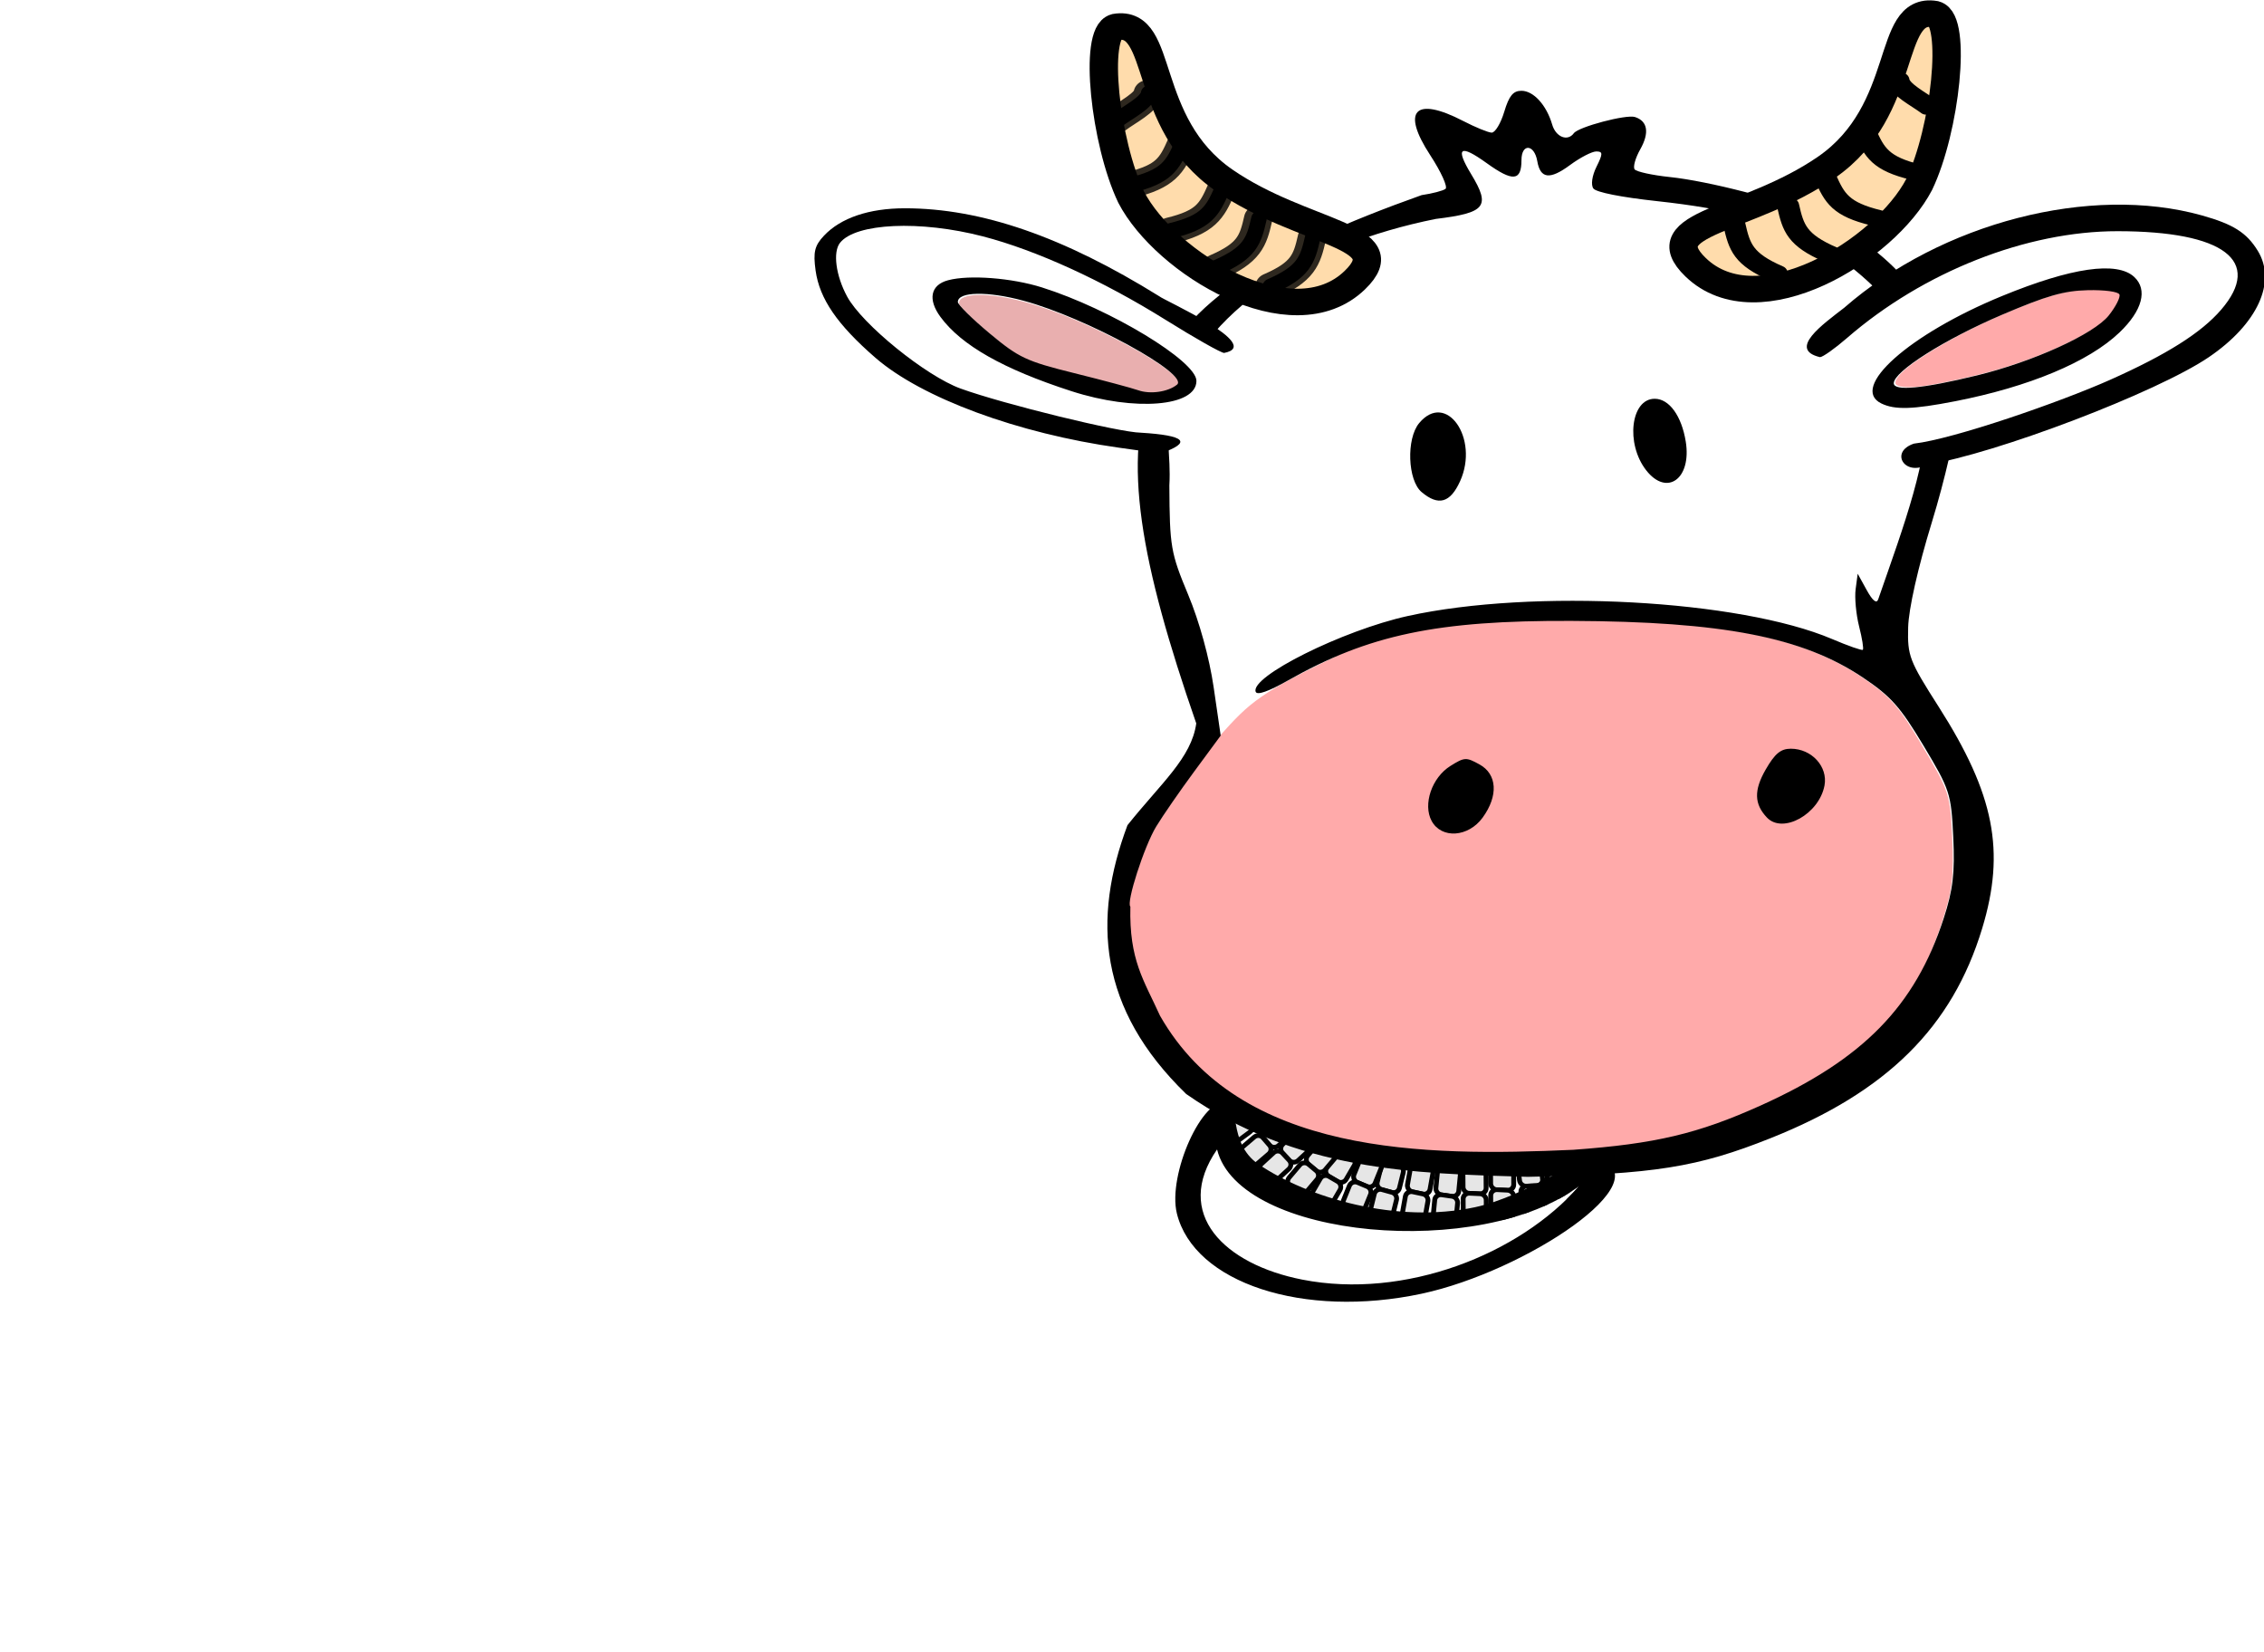 <?xml version="1.0" encoding="utf-8"?>
<!-- Generator: Adobe Illustrator 15.0.2, SVG Export Plug-In . SVG Version: 6.00 Build 0)  -->
<!DOCTYPE svg PUBLIC "-//W3C//DTD SVG 1.1//EN" "http://www.w3.org/Graphics/SVG/1.1/DTD/svg11.dtd">
<svg version="1.1"
	 id="svg2" inkscape:version="0.47 r22583" sodipodi:docname="krowa.svg" xmlns:dc="http://purl.org/dc/elements/1.1/" xmlns:cc="http://creativecommons.org/ns#" xmlns:rdf="http://www.w3.org/1999/02/22-rdf-syntax-ns#" xmlns:svg="http://www.w3.org/2000/svg" xmlns:sodipodi="http://sodipodi.sourceforge.net/DTD/sodipodi-0.dtd" xmlns:inkscape="http://www.inkscape.org/namespaces/inkscape"
	 xmlns="http://www.w3.org/2000/svg" xmlns:xlink="http://www.w3.org/1999/xlink" x="0px" y="0px" width="438.336px"
	 height="319.777px" viewBox="0 0 438.336 319.777" enable-background="new 0 0 438.336 319.777" xml:space="preserve">
<filter  id="filter5121" height="1.263" x="-0.194" y="-0.131" width="1.387" inkscape:collect="always" color-interpolation-filters="sRGB">
	<feGaussianBlur  id="feGaussianBlur5123" inkscape:collect="always" stdDeviation="0.382"></feGaussianBlur>
</filter>
<defs>
	
	
		<inkscape:perspective  id="perspective10" inkscape:persp3d-origin="372.04724 : 350.78739 : 1" sodipodi:type="inkscape:persp3d" inkscape:vp_x="0 : 526.18109 : 1" inkscape:vp_y="0 : 1000 : 0" inkscape:vp_z="744.09448 : 526.18109 : 1">
		</inkscape:perspective>
	
		<inkscape:perspective  id="perspective3076" inkscape:persp3d-origin="0.5 : 0.33333333 : 1" sodipodi:type="inkscape:persp3d" inkscape:vp_x="0 : 0.5 : 1" inkscape:vp_y="0 : 1000 : 0" inkscape:vp_z="1 : 0.5 : 1">
		</inkscape:perspective>
</defs>
<sodipodi:namedview  id="base" inkscape:window-height="752" inkscape:window-x="0" inkscape:window-y="0" inkscape:snap-page="true" inkscape:snap-nodes="false" inkscape:guide-bbox="true" inkscape:pageopacity="0.0" inkscape:pageshadow="2" inkscape:document-units="px" inkscape:current-layer="layer1" inkscape:window-width="1280" pagecolor="#ffffff" bordercolor="#666666" borderopacity="1.0" inkscape:zoom="1.4142136" inkscape:cx="359.84669" inkscape:cy="158.93504" showgrid="false" showguides="true" inkscape:window-maximized="1">
	</sodipodi:namedview>
<g id="layer1" transform="translate(-14.145,37.997)" inkscape:groupmode="layer" inkscape:label="Layer 1">
	
		<g id="g3168" transform="matrix(1.593,0,0,1.488,338.175,-282.03)" inkscape:export-filename="/Users/grzegorz/Sites/img/krowa.png" inkscape:export-ydpi="90" inkscape:export-xdpi="90">
		
			<g id="g3264" transform="matrix(1.149,0,0,1.149,-551.817,96.447)" inkscape:export-filename="/Users/grzegorz/Documents/workspace/Male_Zoo/res/drawable/krowa.png" inkscape:export-ydpi="90" inkscape:export-xdpi="90">
			<g id="g5000" transform="translate(25.227,-58.205)">
				<g id="g5002" transform="matrix(0.456,-0.239,0.272,0.452,192.384,263.538)">
					<g id="g5004">
						<path id="rect5006" fill="#E6E6E6" stroke="#000000" d="M429.918,190.923l2.151,0.002c0.718,0,1.3,0.582,1.299,1.299l0,3.43
							c0,0.717-0.582,1.3-1.301,1.3l-2.15,0c-0.719,0.001-1.301-0.581-1.3-1.301l0-3.428
							C428.618,191.506,429.201,190.924,429.918,190.923z"/>
						<path id="rect5008" fill="#E6E6E6" stroke="#000000" d="M429.918,196.953l2.15,0c0.719,0,1.301,0.582,1.302,1.3l0,3.429
							c0.001,0.718-0.582,1.299-1.299,1.299l-2.151,0c-0.718,0-1.3-0.582-1.298-1.3l-0.001-3.429
							C428.618,197.534,429.2,196.953,429.918,196.953z"/>
					</g>
				</g>
				<g id="g5010" transform="matrix(0.514,-0.026,0.059,0.524,206.88,159.277)">
					<g id="g5012">
						<path id="rect5014" fill="#E6E6E6" stroke="#000000" d="M429.917,190.924l2.151,0c0.718,0,1.299,0.583,1.301,1.3l-0.001,3.428
							c-0.001,0.718-0.582,1.3-1.3,1.3l-2.151,0c-0.717,0-1.298-0.582-1.3-1.3l0.001-3.428
							C428.616,191.506,429.2,190.923,429.917,190.924z"/>
						<path id="rect5016" fill="#E6E6E6" stroke="#000000" d="M429.917,196.952l2.151,0c0.718,0,1.299,0.583,1.301,1.3l-0.001,3.429
							c0,0.717-0.582,1.3-1.3,1.3l-2.151,0c-0.717,0-1.298-0.582-1.3-1.3l0.001-3.429
							C428.618,197.535,429.2,196.953,429.917,196.952z"/>
					</g>
				</g>
				<g id="g5018" transform="matrix(0.514,0.028,0.003,0.527,214.78,135.878)">
					<g id="g5020">
						<path id="rect5022" fill="#E6E6E6" stroke="#000000" d="M429.918,190.923l2.149,0c0.719-0.001,1.301,0.581,1.3,1.299l0,3.429
							c0,0.717-0.583,1.301-1.299,1.301l-2.149,0c-0.719,0.002-1.301-0.581-1.3-1.298l0-3.43
							C428.617,191.506,429.2,190.924,429.918,190.923z"/>
						<path id="rect5024" fill="#E6E6E6" stroke="#000000" d="M429.918,196.952l2.15,0c0.717,0,1.3,0.582,1.3,1.299l0,3.43
							c0,0.717-0.583,1.3-1.3,1.3l-2.149,0c-0.719,0.002-1.302-0.58-1.3-1.298l0-3.429
							C428.619,197.535,429.199,196.954,429.918,196.952z"/>
					</g>
				</g>
				
					<g id="g5026" transform="matrix(0.509,0.078,-0.048,0.525,221.112,115.353)" inkscape:transform-center-x="-1.0848268" inkscape:transform-center-y="-0.9179374">
					<g id="g5028">
						<path id="rect5030" fill="#E6E6E6" stroke="#000000" d="M429.918,190.923l2.15,0.001c0.719,0,1.301,0.582,1.3,1.3l0.001,3.429
							c0.001,0.718-0.583,1.301-1.301,1.3l-2.149,0c-0.718,0-1.3-0.583-1.301-1.301l0-3.429
							C428.618,191.506,429.201,190.924,429.918,190.923z"/>
						<path id="rect5032" fill="#E6E6E6" stroke="#000000" d="M429.919,196.954l2.149,0c0.718,0,1.3,0.582,1.302,1.299l0,3.429
							c0,0.718-0.582,1.3-1.301,1.3l-2.15,0c-0.719,0-1.301-0.584-1.3-1.302l0-3.429
							C428.618,197.535,429.201,196.954,429.919,196.954z"/>
					</g>
				</g>
				<g id="g5034" transform="matrix(0.502,0.115,-0.087,0.52,228.738,100.089)">
					<g id="g5036">
						<path id="rect5038" fill="#E6E6E6" stroke="#000000" d="M429.917,190.924l2.152,0.001c0.717,0.001,1.299,0.583,1.299,1.301
							l0,3.429c0,0.718-0.582,1.301-1.3,1.3l-2.151,0c-0.717-0.001-1.299-0.584-1.299-1.301l0-3.43
							C428.617,191.505,429.199,190.924,429.917,190.924z"/>
						<path id="rect5040" fill="#E6E6E6" stroke="#000000" d="M429.918,196.953l2.151,0c0.718-0.001,1.301,0.582,1.3,1.299l0,3.43
							c-0.001,0.717-0.58,1.299-1.299,1.3l-2.15,0c-0.717-0.001-1.301-0.582-1.299-1.301l0-3.429
							C428.618,197.534,429.2,196.953,429.918,196.953z"/>
					</g>
				</g>
				<g id="g5042" transform="matrix(0.514,0.027,0.004,0.527,211.666,136.711)">
					<g id="g5044">
						<path id="rect5046" fill="#E6E6E6" stroke="#000000" d="M429.919,190.923l2.15,0c0.717,0.001,1.299,0.581,1.299,1.301l0,3.429
							c0.001,0.717-0.581,1.301-1.3,1.299l-2.15,0c-0.718,0-1.299-0.58-1.299-1.3l0-3.429
							C428.619,191.505,429.2,190.924,429.919,190.923z"/>
						<path id="rect5048" fill="#E6E6E6" stroke="#000000" d="M429.918,196.952l2.15,0c0.719,0.002,1.3,0.584,1.3,1.301l0.001,3.43
							c-0.001,0.716-0.583,1.3-1.301,1.298l-2.149,0c-0.719,0-1.3-0.58-1.301-1.3l0-3.429
							C428.618,197.534,429.201,196.953,429.918,196.952z"/>
					</g>
				</g>
				
					<g id="g5050" transform="matrix(0.493,0.146,-0.119,0.514,235.659,87.695)" inkscape:transform-center-x="0.88737336" inkscape:transform-center-y="-1.1099769">
					<g id="g5052">
						<path id="rect5054" fill="#E6E6E6" stroke="#000000" d="M429.917,190.924l2.151-0.001c0.718,0,1.3,0.582,1.3,1.3l0,3.429
							c0,0.718-0.581,1.3-1.299,1.302l-2.151,0c-0.718,0-1.3-0.582-1.3-1.3l0-3.429C428.618,191.505,429.2,190.924,429.917,190.924z
							"/>
						<path id="rect5056" fill="#E6E6E6" stroke="#000000" d="M429.917,196.953l2.151,0c0.718-0.001,1.3,0.582,1.3,1.299
							l-0.001,3.43c0,0.718-0.581,1.3-1.298,1.299l-2.15,0.002c-0.717,0-1.3-0.582-1.299-1.3l-0.002-3.429
							C428.617,197.536,429.199,196.953,429.917,196.953z"/>
					</g>
				</g>
				<g id="g5058" transform="matrix(0.469,0.211,-0.187,0.493,256.793,63.078)">
					<g id="g5060">
						<path id="rect5062" fill="#E6E6E6" stroke="#000000" d="M429.916,190.924l2.15,0c0.719,0,1.302,0.582,1.299,1.3l0.001,3.429
							c0,0.718-0.582,1.301-1.299,1.3h-2.15c-0.719,0-1.3-0.583-1.299-1.3l-0.001-3.429
							C428.617,191.507,429.199,190.923,429.916,190.924z"/>
						<path id="rect5064" fill="#E6E6E6" stroke="#000000" d="M429.917,196.953h2.15c0.717,0.001,1.299,0.582,1.299,1.3l0,3.429
							c0.001,0.717-0.582,1.298-1.302,1.3l-2.149,0c-0.717-0.001-1.299-0.582-1.299-1.3l-0.001-3.429
							C428.618,197.535,429.198,196.953,429.917,196.953z"/>
					</g>
				</g>
				<g id="g5066" transform="matrix(0.436,0.273,-0.252,0.463,280.749,41.639)">
					<g id="g5068">
						<path id="rect5070" fill="#E6E6E6" stroke="#000000" d="M429.919,190.923l2.15,0c0.717,0.001,1.3,0.583,1.299,1.301
							l0.001,3.429c0,0.718-0.583,1.301-1.3,1.3l-2.152,0.001c-0.717-0.001-1.3-0.583-1.299-1.301l-0.001-3.428
							C428.619,191.507,429.2,190.923,429.919,190.923z"/>
						<path id="rect5072" fill="#E6E6E6" stroke="#000000" d="M429.918,196.954l2.15-0.001c0.718,0,1.3,0.581,1.299,1.302
							l0.001,3.428c0,0.718-0.582,1.299-1.301,1.3l-2.151,0.001c-0.716-0.001-1.3-0.583-1.299-1.3l-0.001-3.429
							C428.619,197.535,429.201,196.953,429.918,196.954z"/>
					</g>
				</g>
				
					<g id="g5074" transform="matrix(0.338,0.388,-0.376,0.37,342.391,7.867)" inkscape:transform-center-x="-1.4210851">
					<g id="g5076">
						<path id="rect5078" fill="#E6E6E6" stroke="#000000" d="M429.919,190.924l2.149,0.001c0.719-0.001,1.301,0.582,1.301,1.3
							l-0.001,3.429c0.001,0.716-0.582,1.3-1.3,1.299l-2.151,0c-0.717,0-1.3-0.582-1.299-1.301l0-3.429
							C428.617,191.506,429.2,190.925,429.919,190.924z"/>
						<path id="rect5080" fill="#E6E6E6" stroke="#000000" d="M429.918,196.953l2.151,0c0.718,0.001,1.3,0.582,1.3,1.299
							l-0.001,3.429c-0.001,0.718-0.582,1.3-1.299,1.301l-2.15-0.002c-0.718,0.001-1.301-0.582-1.299-1.299l0.001-3.429
							C428.618,197.535,429.201,196.952,429.918,196.953z"/>
					</g>
				</g>
				<g id="g5082" transform="matrix(0.324,0.4,-0.389,0.356,348.914,3.728)">
					<g id="g5084">
						<path id="rect5086" fill="#E6E6E6" stroke="#000000" d="M429.916,190.924l2.15,0c0.719,0,1.3,0.582,1.301,1.299l0,3.43
							c-0.002,0.718-0.582,1.299-1.3,1.3l-2.15,0c-0.719,0-1.3-0.582-1.301-1.3l0.001-3.429
							C428.617,191.506,429.2,190.923,429.916,190.924z"/>
						<path id="rect5088" fill="#E6E6E6" stroke="#000000" d="M429.917,196.953l2.15,0c0.719,0,1.3,0.582,1.3,1.301l0.001,3.428
							c0,0.718-0.583,1.301-1.3,1.3l-2.15,0c-0.718-0.001-1.301-0.582-1.301-1.299l0.001-3.431
							C428.618,197.534,429.199,196.953,429.917,196.953z"/>
					</g>
				</g>
				<g id="g5090" transform="matrix(0.384,0.343,-0.327,0.413,315.725,20.022)">
					<g id="g5092">
						<path id="rect5094" fill="#E6E6E6" stroke="#000000" d="M429.916,190.925l2.151,0c0.719,0.001,1.3,0.582,1.3,1.299l0,3.43
							c0,0.717-0.583,1.3-1.3,1.301l-2.15-0.001c-0.719-0.001-1.3-0.582-1.301-1.3l0-3.429
							C428.616,191.506,429.2,190.923,429.916,190.925z"/>
						<path id="rect5096" fill="#E6E6E6" stroke="#000000" d="M429.917,196.952l2.151,0c0.717,0,1.3,0.582,1.301,1.3l0,3.43
							c0,0.717-0.582,1.3-1.3,1.3l-2.149,0c-0.719-0.001-1.301-0.582-1.302-1.3l0-3.429
							C428.616,197.536,429.199,196.953,429.917,196.952z"/>
					</g>
				</g>
				
					<g id="g5098" transform="matrix(0.294,0.422,-0.414,0.327,364.894,-2.544)" inkscape:transform-center-y="-1.4210851">
					<g id="g5100">
						<path id="rect5102" fill="#E6E6E6" stroke="#000000" d="M429.917,190.924l2.151,0c0.718,0,1.3,0.581,1.3,1.3l0.001,3.43
							c-0.001,0.718-0.583,1.3-1.301,1.3l-2.148,0.001c-0.718-0.001-1.302-0.583-1.3-1.3l-0.001-3.431
							C428.618,191.507,429.201,190.924,429.917,190.924z"/>
						<path id="rect5104" fill="#E6E6E6" stroke="#000000" d="M429.918,196.954l2.148-0.001c0.718,0,1.3,0.581,1.3,1.3l0.001,3.43
							c-0.001,0.718-0.582,1.299-1.3,1.298l-2.151,0.002c-0.717-0.001-1.3-0.582-1.3-1.3l-0.001-3.43
							C428.617,197.536,429.2,196.955,429.918,196.954z"/>
					</g>
				</g>
			</g>
			<g id="g5106" transform="matrix(0.999,-0.034,0.034,0.999,24.327,39.972)">
				<path id="path5108" fill="#FFFFFF" d="M402.521,162.82c0.124,0.642,0.325,1.258,0.624,1.844c0.3,0.586,0.669,1.128,1.125,1.656
					c0.912,1.056,2.138,2.003,3.563,2.813c1.424,0.809,3.059,1.484,4.844,2.031c1.784,0.547,3.723,0.981,5.718,1.25
					c1.995,0.269,4.041,0.369,6.094,0.344c2.053-0.026,4.103-0.195,6.063-0.531c1.96-0.337,3.847-0.836,5.563-1.5
					c1.715-0.664,3.274-1.492,4.594-2.5c-0.827,0.946-1.76,1.84-2.75,2.688c-0.991,0.848-2.062,1.643-3.188,2.375
					c-1.126,0.732-2.298,1.401-3.532,2c-1.233,0.598-2.532,1.145-3.844,1.594c-1.312,0.448-2.638,0.814-4,1.094
					c-1.363,0.28-2.741,0.468-4.125,0.562c-1.385,0.094-2.779,0.078-4.157-0.031c-1.377-0.109-2.751-0.327-4.094-0.656
					c-2.045-0.502-3.899-1.24-5.468-2.187c-0.785-0.474-1.503-0.993-2.125-1.563c-0.623-0.57-1.162-1.189-1.594-1.844
					c-0.432-0.655-0.757-1.333-0.968-2.062c-0.212-0.73-0.318-1.518-0.282-2.313c0.036-0.794,0.218-1.589,0.531-2.437
					C401.428,164.597,401.901,163.712,402.521,162.82L402.521,162.82z"/>
				<path id="path5110" sodipodi:nodetypes="cssccscccscc" d="M403.861,157.479c-2.717-0.809-6.697,8.07-5.855,12.433
					c1.533,7.936,12.991,12.408,25.587,9.975c11.091-2.143,25.934-12.032,19.215-14.654c-1.564-0.725-7.583,3.963-13.254,5.058
					c-8.342,1.601-17.558-1.615-22.744-5.665C403.633,162.144,405.054,157.283,403.861,157.479L403.861,157.479z M402.506,162.819
					c1.99,10.28,27.629,13.476,38.188,5.412c-6.611,7.57-18.927,12.273-29.671,9.635
					C402.843,175.859,397.55,169.954,402.506,162.819L402.506,162.819z"/>
			</g>
			<g id="g5207">
				<g id="g5112" transform="translate(356.153,82.666)">
					<path id="path4635" sodipodi:nodetypes="csssssssssssssssssssssssssccsssscscssssssscccc" fill="#FFFFFF" d="M143.054,5.427
						c-0.289,0-2.02-0.812-3.844-1.812c-2.26-1.239-4.602-2.211-7.312-2.969c-2.71-0.758-5.807-1.317-9.531-1.75
						c-1.915-0.223-3.513-0.47-4.687-0.719c-1.175-0.25-1.915-0.504-2.062-0.719c-0.279-0.405-0.154-1.434,0.312-2.437
						c0.347-0.748,0.535-1.188,0.532-1.437c-0.003-0.25-0.176-0.313-0.532-0.313c-0.456,0-1.735,0.711-2.812,1.563
						c-1.063,0.84-1.818,1.229-2.375,1.156c-0.279-0.036-0.515-0.202-0.687-0.469c-0.173-0.267-0.295-0.656-0.375-1.156
						c-0.078-0.485-0.234-0.842-0.406-1.094c-0.171-0.251-0.374-0.393-0.564-0.406c-0.189-0.013-0.367,0.113-0.5,0.344
						c-0.132,0.231-0.219,0.583-0.219,1.062c0,0.596-0.059,1.034-0.188,1.344c-0.129,0.31-0.307,0.472-0.595,0.5
						c-0.573,0.055-1.5-0.44-2.875-1.5c-1.424-1.097-2.259-1.55-2.532-1.344c-0.272,0.206,0.012,1.071,0.875,2.594
						c0.519,0.914,0.872,1.627,1.031,2.219c0.16,0.592,0.143,1.045-0.125,1.406c-0.268,0.36-0.769,0.653-1.531,0.875
						c-0.763,0.222-1.8,0.39-3.125,0.563c-1.66,0.216-3.31,0.572-4.969,1.092C81.733,5.596,72.621,13.429,70.179,23.958
						c0.275,0.508,0.429,1.258,0.5,2.406c0.072,1.148,0.084,2.702,0.094,4.75c0.016,3.463,0.049,5.368,0.312,7
						c0.263,1.632,0.736,2.982,1.656,5.344c0.594,1.523,1.156,3.301,1.625,5.125c-0.485,4.814,0.203,11.709,3.323,10.69
						c1.861-0.607,5.924-8.303,7.427-9.128c1.619-0.864,3.465-1.722,5.344-2.469c1.88-0.747,3.779-1.375,5.5-1.781
						c3.306-0.781,7.153-1.313,11.22-1.563c4.065-0.25,8.356-0.243,12.53,0c4.175,0.243,8.241,0.74,11.875,1.438
						c1.818,0.349,3.535,0.732,5.094,1.188c1.561,0.455,2.966,0.973,4.188,1.531c1.677,0.765,3.143,1.315,3.249,1.22
						c5.273-6.921,5.049-13.676,7.065-21.124c0.484-2.341-0.211-5.123-0.033-6.845C151.1,12.213,147.966,10.516,143.054,5.427
						L143.054,5.427z"/>
					<path id="path4843" sodipodi:nodetypes="cssssssssssssssssssscsssssscccssccc" fill="#FFAAAA" d="M89.489,49.868
						c2.104-0.891,4.266-1.586,6.593-2.115c2.327-0.53,4.816-0.878,7.625-1.105c2.81-0.227,5.917-0.332,9.469-0.316
						c3.998,0.018,7.545,0.161,10.688,0.411c3.142,0.249,5.886,0.62,8.344,1.137c2.456,0.516,4.622,1.17,6.562,1.989
						c1.941,0.819,3.657,1.78,5.25,2.937c1.483,1.076,2.483,1.908,3.406,3.031c0.923,1.123,1.764,2.538,3,4.768
						c1.4,2.523,2.154,3.914,2.563,5.273c0.409,1.359,0.484,2.689,0.594,5.179c0.091,2.056,0.091,3.582-0.063,4.988
						c-0.153,1.407-0.475,2.69-0.968,4.326c-0.758,2.512-1.641,4.788-2.75,6.852c-1.11,2.064-2.448,3.936-4,5.652
						c-1.553,1.716-3.32,3.267-5.407,4.736c-2.086,1.469-4.477,2.847-7.188,4.168c-1.657,0.808-3.195,1.479-4.687,2.052
						c-1.491,0.573-2.946,1.064-4.469,1.453c-3.043,0.777-6.319,1.239-10.656,1.579c-3.936,0.191-8.137,0.309-12.313,0.158
						c-2.088-0.076-4.158-0.224-6.219-0.474c-2.061-0.25-4.087-0.592-6.062-1.074c-1.976-0.482-3.917-1.089-5.75-1.863
						c-1.833-0.773-3.556-1.718-5.188-2.842c-1.632-1.124-3.159-2.446-4.531-3.978c-1.373-1.533-2.602-3.272-3.656-5.273
						c-0.902-1.759-1.532-3.236-1.875-4.547c-2.769-9.171-1.237-2.568-1.25-7.957c-0.234-0.212,0.107-1.903,0.687-3.852
						c0.58-1.95,1.398-4.144,2.031-5.273c0.694-1.238,2.499-4.098,4.032-6.346l2.781-4.073
						C79.304,55.633,80.229,54.612,89.489,49.868z"/>
					
						<path id="path4845" sodipodi:nodetypes="cccssssssssssssccsssssccccsssssssssssscccccssssssssscscscccsccccsssccsssccssccssc" d="
						M66.336,69.564c3.554-4.767,6.766-7.609,7.276-11.527C61.906,21.913,65.214,10.502,97.449-1.779
						c1.129-0.175,2.267-0.494,2.528-0.708c0.26-0.214-0.47-1.938-1.625-3.829c-3.081-5.047-1.598-6.682,3.498-3.857
						c1.292,0.716,2.646,1.309,3.011,1.318c0.365,0.009,0.963-1.054,1.329-2.361c0.505-1.807,0.942-2.377,1.817-2.377
						c1.279,0,2.651,1.614,3.256,3.83c0.386,1.413,1.626,1.941,2.289,0.974c0.497-0.723,5.541-2.153,6.468-1.833
						c1.345,0.464,1.546,1.78,0.558,3.655c-0.515,0.976-0.784,1.996-0.597,2.268c0.186,0.271,1.861,0.663,3.72,0.872
						c4.096,0.458,11.76,2.577,15.541,4.298c5.935,3.064,13.701,8.676,14.944,21.865c-0.199,2.575-1.38,8.097-2.769,12.945
						c-1.473,5.144-2.453,9.798-2.502,11.888c-0.077,3.226,0.118,3.77,3.226,8.982c5.901,9.9,7.085,16.349,4.605,25.097
						c-3.168,11.178-10.07,18.503-22.378,23.753c-7.747,3.304-12.254,4.073-25.691,4.378c-12.216-0.37-24.437-0.659-36.131-9.38
						C63.243,90.336,62.615,80.204,66.336,69.564L66.336,69.564z M113.486,106.318c8.675-0.672,13.197-1.816,19.826-5.014
						c10.842-5.231,16.328-11.233,19.358-21.177c0.986-3.239,1.198-5.153,1.016-9.224c-0.22-4.928-0.348-5.348-3.145-10.342
						c-2.472-4.413-3.448-5.587-6.413-7.718c-6.371-4.579-14.846-6.341-30.836-6.412c-14.206-0.063-21.442,1.566-30.001,6.756
						c-2.039,1.237-3.237,1.687-3.39,1.274c-0.633-1.711,9.194-6.956,16.079-8.582c13.224-3.123,35.122-1.851,44.898,2.609
						c1.677,0.765,3.136,1.313,3.242,1.217c0.107-0.096-0.069-1.286-0.392-2.645c-0.321-1.359-0.488-3.258-0.368-4.22l0.217-1.75
						l0.953,1.85c0.623,1.211,1.043,1.575,1.215,1.057c5.57-17.175,10.355-29.052-6.542-40.389
						c-4.519-2.478-9.376-3.836-16.824-4.703c-3.83-0.446-6.466-1.005-6.761-1.435c-0.279-0.405-0.14-1.447,0.326-2.45
						c0.694-1.495,0.692-1.745-0.02-1.745c-0.456,0-1.711,0.697-2.788,1.549c-2.125,1.68-3.13,1.549-3.451-0.45
						c-0.313-1.94-1.673-2.035-1.673-0.117c0,2.382-0.915,2.47-3.666,0.35c-2.848-2.195-3.375-1.796-1.65,1.249
						c2.073,3.658,1.545,4.368-3.757,5.061C85.464,3.821,74.11,11.193,71.034,22.41c-0.806,2.939-0.078,5.135-0.268,8.694
						c0.033,6.926,0.147,7.632,1.988,12.355c1.187,3.045,2.244,7.157,2.698,10.484l0.745,5.475l-2.786,4.045
						c-1.532,2.225-3.353,5.048-4.047,6.275c-1.267,2.236-3.188,8.625-2.721,9.046c-0.135,6.073,1.407,8.274,3.138,12.36
						C78.222,106.982,97.742,107.074,113.486,106.318L113.486,106.318z M98.51,69.082c-0.948-1.874,0.021-4.913,1.986-6.227
						c1.497-1,1.659-1.009,3.081-0.17c1.869,1.103,2.005,3.544,0.333,6.012C102.395,70.936,99.55,71.138,98.51,69.082z
						 M133.978,68.698c-1.353-1.523-1.392-3.094-0.136-5.43c0.975-1.813,1.595-2.364,2.662-2.364c2.205,0,3.939,2.03,3.561,4.171
						C139.495,68.311,135.661,70.592,133.978,68.698L133.978,68.698z M97.449,31.845c-1.479-1.331-1.636-6.039-0.26-7.808
						c2.849-3.662,6.387,1.707,4.332,6.574C100.48,33.072,99.231,33.451,97.449,31.845z M121.2,29.371
						c-2.194-3.015-1.627-8.092,0.904-8.092c1.533,0,2.842,1.93,3.285,4.842C126.031,30.338,123.393,32.384,121.2,29.371z"/>
				</g>
				<g id="g5148" transform="translate(-3.65,2.19)">
					<path id="path5117" sodipodi:nodetypes="csscc" fill="#FFDCAC" stroke="#000000" stroke-width="3" d="M424.881,59.657
						c5.189-0.933,2.655,10.835,11.462,17.349c8.34,6.169,18.801,6.207,13.836,11.326c-6.62,6.826-20.001-1.899-23.647-9.396
						C423.767,72.741,422.522,60.339,424.881,59.657z"/>
					<g id="path5119" sodipodi:nodetypes="cc" opacity="0.818" filter="url(#filter5121)" enable-background="new    ">
						<path fill="none" stroke="#000000" stroke-width="3" stroke-linecap="round" d="M441.172,89.032
							c3.54-1.639,3.944-2.99,4.479-5.525"/>
					</g>
					<g id="path5140" sodipodi:nodetypes="cc" opacity="0.818" filter="url(#filter5121)" enable-background="new    ">
						<path fill="none" stroke="#000000" stroke-width="3" stroke-linecap="round" d="M435.488,86.88
							c3.541-1.64,3.944-2.99,4.479-5.526"/>
					</g>
					<g id="path5142" sodipodi:nodetypes="cc" opacity="0.818" filter="url(#filter5121)" enable-background="new    ">
						<path fill="none" stroke="#000000" stroke-width="3" stroke-linecap="round" d="M430.634,82.726
							c3.778-0.972,4.419-2.227,5.404-4.624"/>
					</g>
					<g id="path5144" sodipodi:nodetypes="cc" opacity="0.818" filter="url(#filter5121)" enable-background="new    ">
						<path fill="none" stroke="#000000" stroke-width="3" stroke-linecap="round" d="M426.414,77.559
							c3.779-0.972,4.421-2.227,5.405-4.624"/>
					</g>
					<g id="path5146" sodipodi:nodetypes="cc" opacity="0.818" filter="url(#filter5121)" enable-background="new    ">
						<path fill="none" stroke="#000000" stroke-width="3" stroke-linecap="round" d="M425.037,70.154
							c1.109-0.885,3.129-1.969,3.252-2.988"/>
					</g>
				</g>
				<g id="g5193" transform="matrix(-1,0,0,1,932.774,0.73)">
					<path id="path5195" sodipodi:nodetypes="csscc" fill="#FFDCAC" stroke="#000000" stroke-width="3" d="M424.881,59.658
						c5.189-0.933,2.655,10.835,11.462,17.349c8.34,6.169,18.801,6.207,13.837,11.326c-6.621,6.826-20.001-1.899-23.647-9.396
						C423.767,72.741,422.522,60.339,424.881,59.658z"/>
					<g id="path5197" sodipodi:nodetypes="cc" opacity="0.818" filter="url(#filter5121)" enable-background="new    ">
						<path fill="none" stroke="#000000" stroke-width="3" stroke-linecap="round" d="M445.65,83.507"/>
						<path fill="none" stroke="#000000" stroke-width="3" stroke-linecap="round" d="M441.171,89.032"/>
					</g>
					<g id="path5199" sodipodi:nodetypes="cc" opacity="0.818" filter="url(#filter5121)" enable-background="new    ">
						<path fill="none" stroke="#000000" stroke-width="3" stroke-linecap="round" d="M439.967,81.354"/>
						<path fill="none" stroke="#000000" stroke-width="3" stroke-linecap="round" d="M435.488,86.879"/>
					</g>
					<g id="path5201" sodipodi:nodetypes="cc" opacity="0.818" filter="url(#filter5121)" enable-background="new    ">
						<path fill="none" stroke="#000000" stroke-width="3" stroke-linecap="round" d="M436.039,78.102"/>
						<path fill="none" stroke="#000000" stroke-width="3" stroke-linecap="round" d="M430.634,82.726"/>
					</g>
					<g id="path5203" sodipodi:nodetypes="cc" opacity="0.818" filter="url(#filter5121)" enable-background="new    ">
						<path fill="none" stroke="#000000" stroke-width="3" stroke-linecap="round" d="M431.819,72.936"/>
						<path fill="none" stroke="#000000" stroke-width="3" stroke-linecap="round" d="M426.414,77.56"/>
					</g>
					<g id="path5205" sodipodi:nodetypes="cc" opacity="0.818" filter="url(#filter5121)" enable-background="new    ">
						<path fill="none" stroke="#000000" stroke-width="3" stroke-linecap="round" d="M428.289,67.166"/>
						<path fill="none" stroke="#000000" stroke-width="3" stroke-linecap="round" d="M425.037,70.154"/>
					</g>
				</g>
			</g>
			<g id="g4933" transform="translate(279.08,122.632)">
				<path id="path4841" sodipodi:nodetypes="cssssccsssssssssssscc" fill="#FFFFFF" d="M248.803-40.029
					c-2.597-0.001-5.268,0.344-7.964,1.058c-2.697,0.714-5.408,0.567-8.066,1.927c-2.658,1.361-5.279,3.027-7.763,4.963
					c-2.483,1.936-5.334,3.804-7.506,6.246c-1.373,1.543-3.092,3.151-3.403,3.151c-5.197,3.605-7.511,13.338,9.834,12.611
					c0.268-0.349,0.687-0.608,1.244-0.813c0.556-0.206,1.251-0.354,2.151-0.488c2.27-0.338,5.998-1.508,9.88-3.01
					c3.88-1.502,7.925-3.328,10.753-4.963c3.221-1.861,5.796-3.596,7.864-5.288c2.069-1.693,3.61-3.349,4.738-5.045
					c0.598-0.899,1.066-1.755,1.378-2.563c0.312-0.808,0.472-1.567,0.504-2.278c0.033-0.711-0.062-1.345-0.302-1.953
					c-0.24-0.608-0.602,0.037-1.109-0.462c-0.507-0.499-1.148-0.959-1.915-1.342c-0.768-0.384-1.667-0.715-2.689-0.977
					C254.388-39.781,251.826-40.027,248.803-40.029L248.803-40.029z"/>
				<path id="path4849" fill="#FFAAAA" d="M245.139-31.072c1.78-0.046,3.249,0.18,3.374,0.5c0.122,0.311-0.383,1.378-1.125,2.375
					c-0.391,0.526-1.082,1.105-1.999,1.719c-0.917,0.615-2.07,1.255-3.343,1.875c-2.548,1.241-5.63,2.415-8.595,3.187
					c-2.882,0.751-5.082,1.226-6.563,1.375c-0.741,0.075-1.313,0.046-1.688-0.031c-0.375-0.078-0.563-0.207-0.563-0.438
					c0-0.334,0.336-0.833,0.937-1.406c0.601-0.573,1.477-1.224,2.531-1.938c2.109-1.427,4.967-3.053,8-4.438
					c2.354-1.074,3.987-1.74,5.344-2.156C242.808-30.863,243.884-31.039,245.139-31.072L245.139-31.072z"/>
				<path id="path4639" sodipodi:nodetypes="cssssccssscccssssccsssssc" d="M226.596-13.607c4.221-0.52,15.499-4.715,20.759-7.226
					c5.989-2.859,9.642-5.329,11.738-7.934c4.443-5.521,0.301-8.887-10.942-8.894c-9.662-0.006-20.569,4.604-28.644,12.107
					c-1.276,1.185-2.557,2.155-2.846,2.155c-3.434-0.879,0.29-3.71,2.557-5.588c10.328-9.648,26.043-13.992,37.841-10.461
					c3.313,0.992,4.732,1.953,5.909,4.001c2.026,3.526-0.026,8.304-5.172,12.047c-5.505,4.005-22.615,10.967-29.821,12.179
					C225.643-9.864,223.98-12.668,226.596-13.607L226.596-13.607z M223.147-18.158c-3.409-1.787,2.946-7.842,12.762-12.158
					c7.358-3.235,12.175-3.979,13.996-2.16c1.442,1.44,0.857,3.801-1.554,6.273c-3.256,3.339-9.564,6.163-17.428,7.804
					C226.478-17.472,224.569-17.412,223.147-18.158L223.147-18.158z M233.271-21.331c5.929-1.545,12.371-4.682,13.936-6.787
					c0.742-0.997,1.25-2.067,1.128-2.378c-0.125-0.32-1.583-0.53-3.364-0.483c-2.509,0.065-4.329,0.623-9.035,2.772
					c-6.068,2.771-11.468,6.426-11.468,7.761C224.468-19.523,227.506-19.829,233.271-21.331z"/>
			</g>
			<g id="g4928" transform="translate(352.247,91.38)">
				<path id="path4926" sodipodi:nodetypes="cssssssssssssssscc" fill="#FFFFFF" d="M81.044,7.193c-0.334,0-3.241-1.827-6.462-4.053
					C71.1,0.734,67.516-1.4,64.074-3.141c-3.441-1.741-6.746-3.104-9.693-3.951c-1.729-0.497-3.489-0.839-5.157-1.047
					c-1.667-0.208-3.236-0.274-4.667-0.203c-1.431,0.071-2.701,0.264-3.72,0.608c-1.02,0.343-1.786,0.847-2.219,1.453
					c-0.404,0.564-0.532,1.555-0.392,2.735c0.14,1.18,0.519,2.536,1.142,3.816c0.413,0.849,1.167,1.876,2.121,2.973
					c0.955,1.096,2.136,2.276,3.362,3.378c1.225,1.101,2.493,2.142,3.721,3.006c1.227,0.863,2.403,1.541,3.361,1.925
					c2.389,0.956,6.784,2.304,10.868,3.411c4.083,1.107,7.852,1.979,9.04,1.992c1.152,0.014,2.03-0.006,2.676,0.135
					C72.948,17.397,91.011,20.92,81.044,7.193L81.044,7.193z"/>
				<path id="path4847" fill="#E9AFAF" d="M54.482,0.808c1.268-0.025,3.023,0.256,4.938,0.812c1.66,0.483,3.597,1.236,5.531,2.125
					c1.935,0.889,3.869,1.914,5.563,2.906c1.694,0.993,3.126,1.956,4.063,2.75c0.468,0.397,0.818,0.74,1,1.031
					c0.182,0.291,0.199,0.541,0.031,0.688c-0.471,0.411-1.187,0.666-1.938,0.781c-0.751,0.115-1.522,0.086-2.156-0.156
					c-0.646-0.247-3.684-1.122-6.75-1.938c-2.554-0.68-4.038-1.11-5.25-1.719c-1.214-0.608-2.174-1.401-3.72-2.78
					c-1.856-1.656-3.375-3.258-3.375-3.563c0-0.296,0.207-0.532,0.563-0.688C53.337,0.903,53.848,0.82,54.482,0.808L54.482,0.808z"
					/>
				<path id="path4924" sodipodi:nodetypes="ccssssccssssscccssssccsssssc" d="M73.72,18.762l-4.387-0.659
					c-10.681-1.605-20.844-5.62-25.745-10.173c-4.042-3.755-5.919-6.683-6.335-9.879c-0.271-2.09-0.108-2.82,0.885-3.95
					c1.773-2.017,4.771-3.104,8.558-3.104c8.084,0,16.759,3.212,26.915,9.966c0.426,0.422,11.146,5.53,6.854,6.413
					c-0.319,0-3.104-1.685-6.188-3.745c-6.67-4.454-13.695-7.889-19.338-9.456c-6.623-1.839-13.442-1.509-15.103,0.731
					c-0.774,1.044-0.447,3.705,0.747,6.075c1.584,3.143,8.344,9.012,12.016,10.432c4.576,1.769,16.791,4.969,19.065,4.995
					C76.336,16.714,77.169,17.481,73.72,18.762L73.72,18.762z M64.319,11.706c-7.2-2.491-11.65-5.191-13.859-8.409
					c-1.363-1.985-1.046-3.623,0.805-4.151c2.233-0.638,6.721-0.271,9.931,0.813c7.23,2.441,16.34,8.34,16.34,10.582
					C77.536,13.457,71.037,14.031,64.319,11.706z M75.481,10.97c1.345-1.174-9.556-7.566-16.195-9.495
					C55.457,0.363,52.3,0.423,52.3,1.609c0,0.304,1.519,1.909,3.375,3.565c3.093,2.759,3.842,3.135,8.95,4.494
					c3.066,0.816,6.102,1.686,6.747,1.932C72.641,12.084,74.539,11.793,75.481,10.97L75.481,10.97z"/>
			</g>
		</g>
	</g>
</g>
<g id="g5193_1_" transform="matrix(-1,0,0,1,932.774,0.73)">
	<g id="path5197_1_" sodipodi:nodetypes="cc" opacity="0.818" filter="url(#filter5121)" enable-background="new    ">
		<path fill="none" stroke="#000000" stroke-width="3" stroke-linecap="round" d="M597.61,42.792"/>
		<path fill="none" stroke="#000000" stroke-width="3" stroke-linecap="round" d="M589.415,52.238"/>
	</g>
	<g id="path5199_1_" sodipodi:nodetypes="cc" opacity="0.818" filter="url(#filter5121)" enable-background="new    ">
		<path fill="none" stroke="#000000" stroke-width="3" stroke-linecap="round" d="M587.212,39.111"/>
		<path fill="none" stroke="#000000" stroke-width="3" stroke-linecap="round" d="M579.018,48.557"/>
	</g>
	<g id="path5201_1_" sodipodi:nodetypes="cc" opacity="0.818" filter="url(#filter5121)" enable-background="new    ">
		<path fill="none" stroke="#000000" stroke-width="3" stroke-linecap="round" d="M580.026,33.551"/>
		<path fill="none" stroke="#000000" stroke-width="3" stroke-linecap="round" d="M570.137,41.457"/>
	</g>
	<g id="path5203_1_" sodipodi:nodetypes="cc" opacity="0.818" filter="url(#filter5121)" enable-background="new    ">
		<path fill="none" stroke="#000000" stroke-width="3" stroke-linecap="round" d="M572.305,24.719"/>
		<path fill="none" stroke="#000000" stroke-width="3" stroke-linecap="round" d="M562.415,32.625"/>
	</g>
	<g id="path5205_1_" sodipodi:nodetypes="cc" opacity="0.818" filter="url(#filter5121)" enable-background="new    ">
		<path fill="none" stroke="#000000" stroke-width="3" stroke-linecap="round" d="M565.846,14.854"/>
		<path fill="none" stroke="#000000" stroke-width="3" stroke-linecap="round" d="M559.895,19.963"/>
	</g>
</g>
<path fill="none" stroke="#000000" stroke-width="3" stroke-linecap="round" d="M344.632,52.963
	c-6.479-2.802-7.216-5.112-8.194-9.446"/>
<path fill="none" stroke="#000000" stroke-width="3" stroke-linecap="round" d="M355.029,49.282
	c-6.479-2.803-7.22-5.112-8.194-9.446"/>
<path fill="none" stroke="#000000" stroke-width="3" stroke-linecap="round" d="M363.91,42.181
	c-6.914-1.661-8.088-3.808-9.889-7.905"/>
<path fill="none" stroke="#000000" stroke-width="3" stroke-linecap="round" d="M371.632,33.349
	c-6.914-1.662-8.089-3.808-9.89-7.905"/>
<path fill="none" stroke="#000000" stroke-width="3" stroke-linecap="round" d="M374.151,20.687
	c-2.029-1.515-5.726-3.366-5.95-5.108"/>
<path fill="none" stroke="#000000" stroke-width="3" stroke-linecap="round" d="M343.359,52.968
	c-6.479-2.802-7.217-5.112-8.195-9.446"/>
<path fill="none" stroke="#000000" stroke-width="3" stroke-linecap="round" d="M353.756,49.287
	c-6.479-2.803-7.217-5.112-8.193-9.446"/>
<path fill="none" stroke="#000000" stroke-width="3" stroke-linecap="round" d="M362.637,42.187
	c-6.914-1.661-8.088-3.808-9.889-7.905"/>
<path fill="none" stroke="#000000" stroke-width="3" stroke-linecap="round" d="M370.359,33.355
	c-6.914-1.662-8.09-3.808-9.891-7.905"/>
<path fill="none" stroke="#000000" stroke-width="3" stroke-linecap="round" d="M372.879,20.693
	c-2.029-1.515-5.727-3.366-5.951-5.108"/>
<path fill="none" stroke="#000000" stroke-width="3" stroke-linecap="round" d="M245.948,55.464
	c6.477-2.802,7.216-5.111,8.194-9.445"/>
<path fill="none" stroke="#000000" stroke-width="3" stroke-linecap="round" d="M235.549,51.785
	c6.479-2.804,7.216-5.112,8.195-9.448"/>
<path fill="none" stroke="#000000" stroke-width="3" stroke-linecap="round" d="M226.668,44.682
	c6.912-1.661,8.086-3.807,9.887-7.905"/>
<path fill="none" stroke="#000000" stroke-width="3" stroke-linecap="round" d="M218.947,35.849
	c6.915-1.662,8.088-3.808,9.889-7.906"/>
<path fill="none" stroke="#000000" stroke-width="3" stroke-linecap="round" d="M216.427,23.189c2.029-1.514,5.725-3.366,5.95-5.108
	"/>
</svg>
